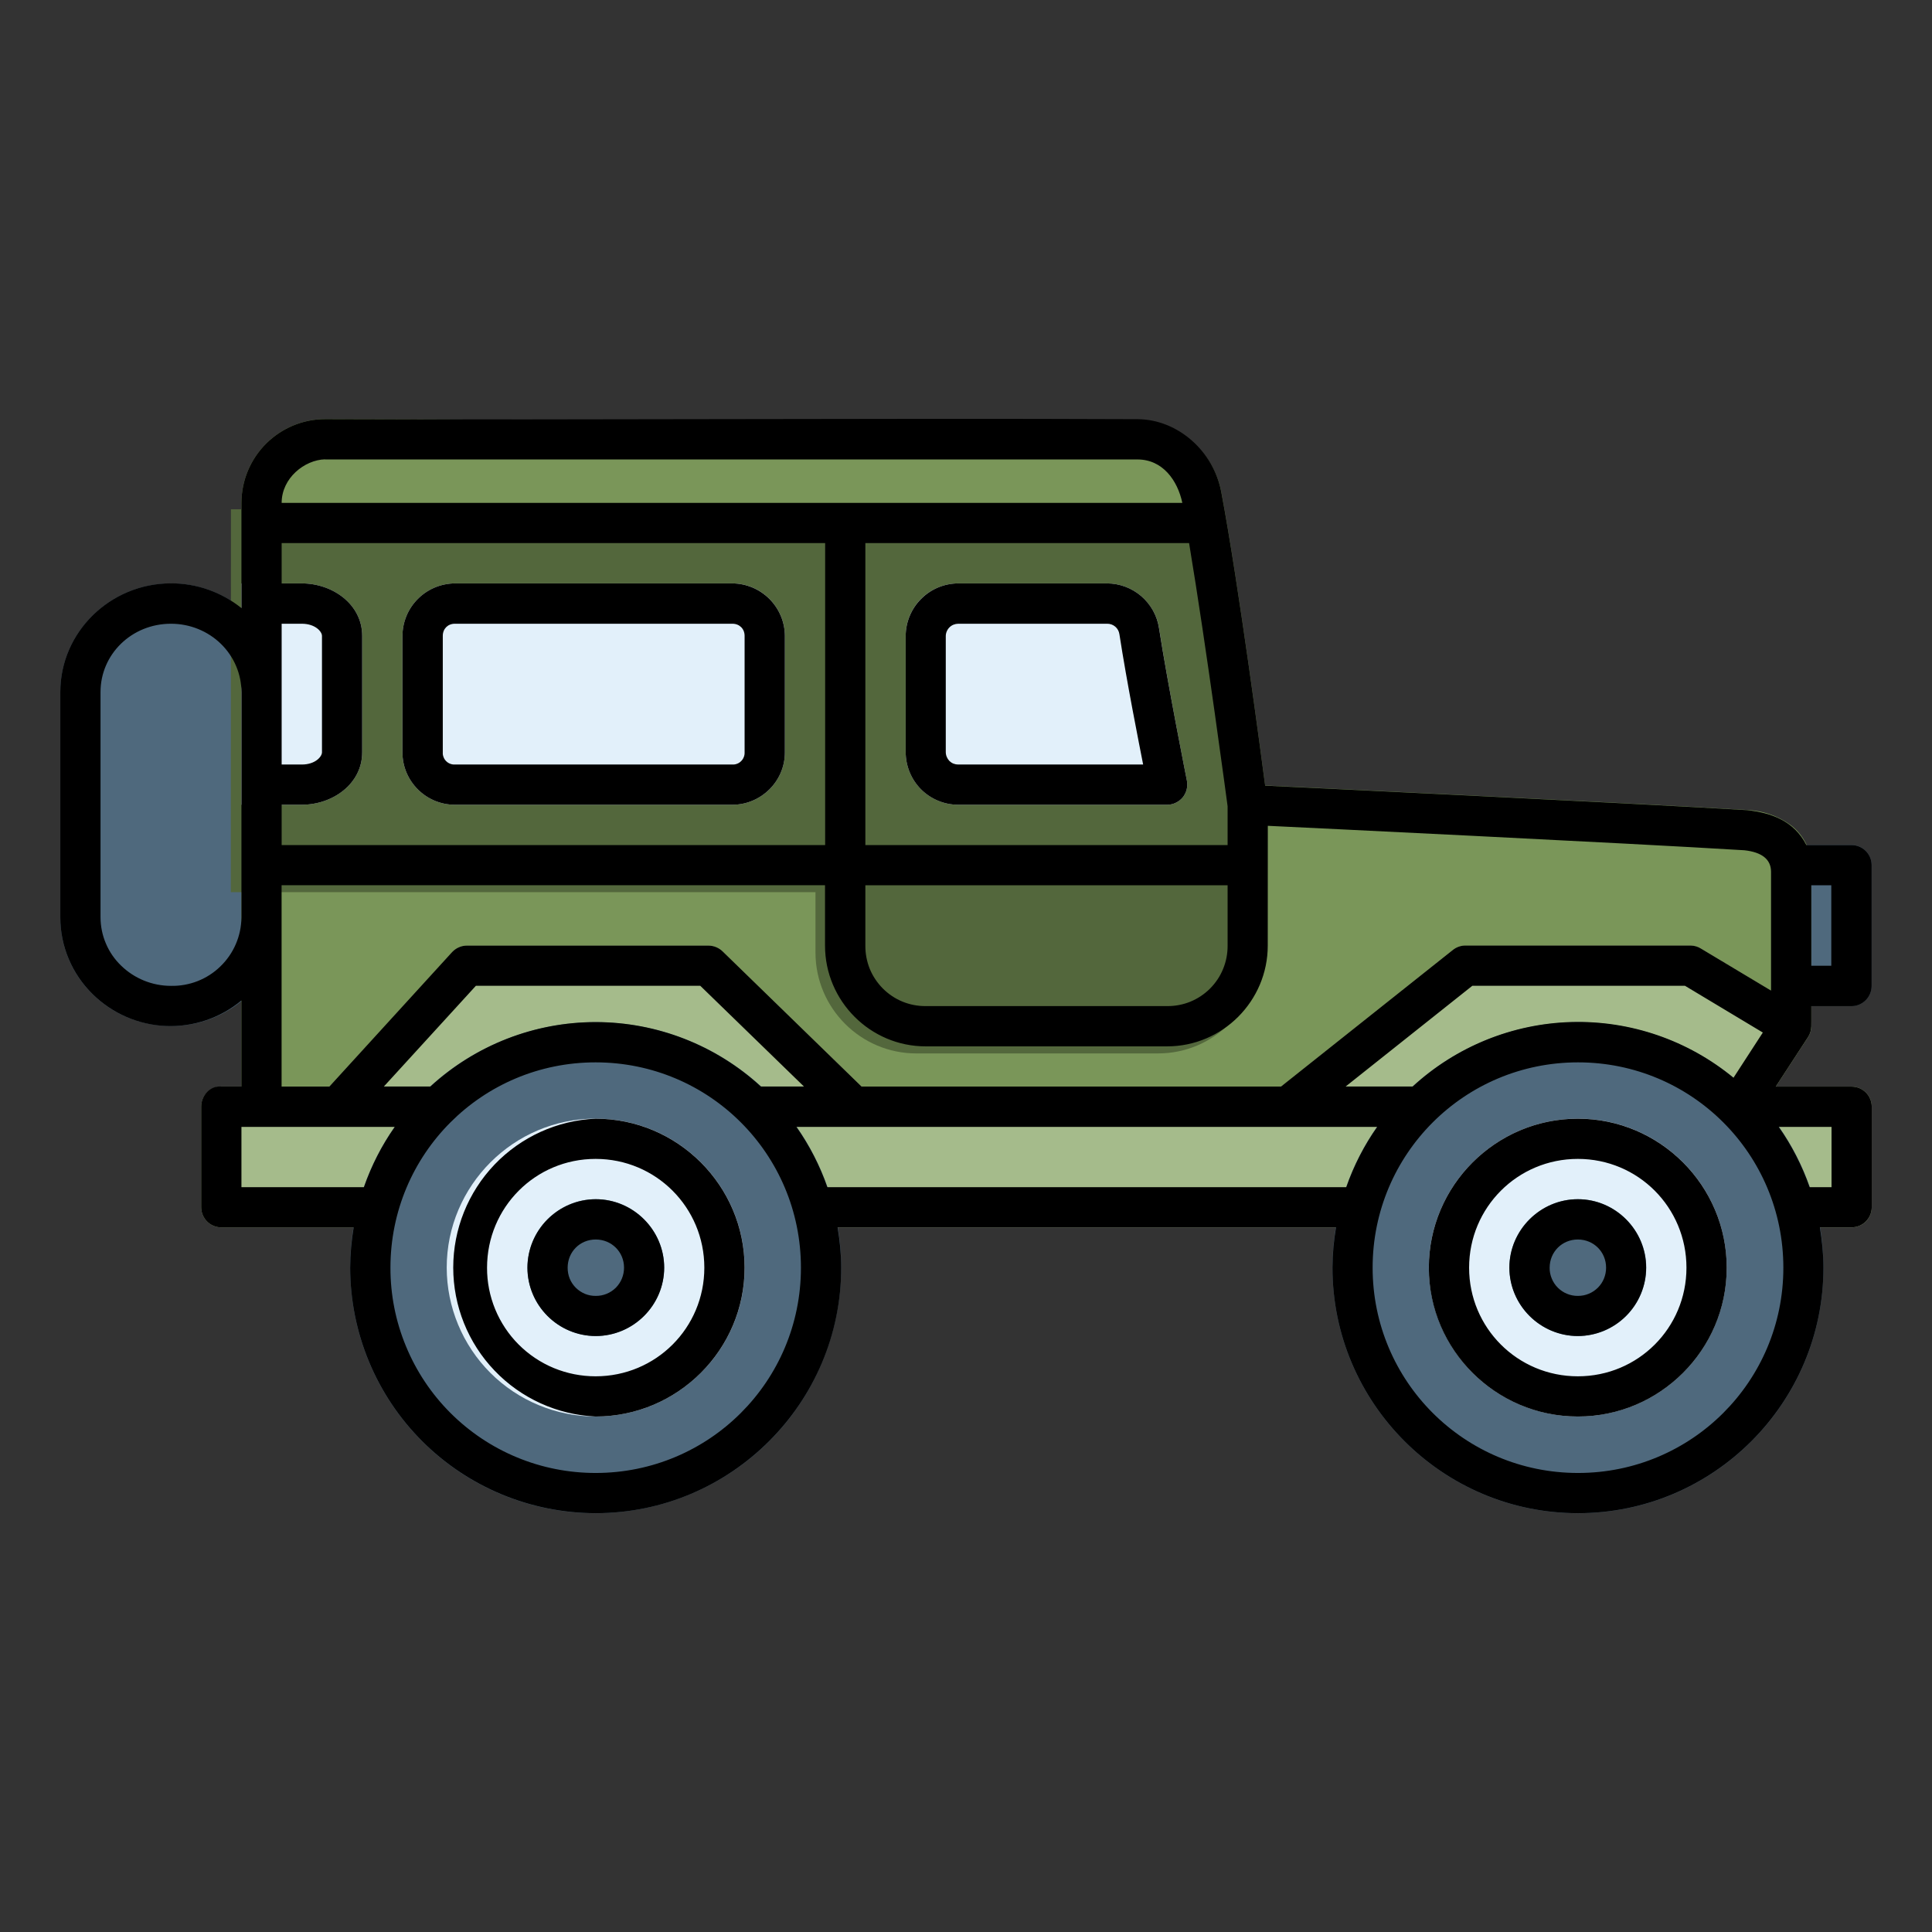 <svg width="32" height="32" viewBox="0 0 32 32" fill="none" xmlns="http://www.w3.org/2000/svg">
    <rect x="0" y="0" width="32" height="32" fill="#333333" stroke="none"/>
    <path fill-rule="evenodd" clip-rule="evenodd" d="M2.832 9.663C1.828 9.663 0.999 10.468 0.999 11.462V15.198C0.999 15.676 1.193 16.135 1.538 16.471C1.882 16.809 2.348 16.995 2.832 16.995C3.837 16.995 4.665 16.192 4.665 15.198V11.465C4.665 10.986 4.471 10.524 4.127 10.187C3.781 9.85 3.316 9.662 2.832 9.663ZM29.666 13.997C29.577 13.997 29.493 14.033 29.43 14.095C29.368 14.158 29.333 14.242 29.333 14.331V16.329C29.333 16.373 29.341 16.416 29.358 16.457C29.374 16.497 29.399 16.534 29.43 16.565C29.461 16.596 29.497 16.621 29.538 16.638C29.578 16.655 29.622 16.664 29.666 16.664H30.667C30.711 16.664 30.754 16.655 30.795 16.638C30.835 16.621 30.872 16.596 30.903 16.565C30.934 16.534 30.958 16.497 30.975 16.457C30.991 16.416 31 16.373 31 16.329V14.328C30.999 14.24 30.964 14.156 30.902 14.094C30.84 14.031 30.755 13.996 30.667 13.996L29.666 13.997Z" fill="#4F697D"/>
    <path fill-rule="evenodd" clip-rule="evenodd" d="M5.387 6.941C5.02 6.942 4.667 7.088 4.407 7.348C4.147 7.608 4 7.96 3.999 8.327V18.328C3.999 18.372 4.007 18.416 4.024 18.456C4.041 18.497 4.065 18.534 4.097 18.565C4.128 18.596 4.165 18.621 4.205 18.638C4.246 18.655 4.29 18.663 4.334 18.663H28.8C28.855 18.662 28.91 18.648 28.958 18.621C29.006 18.594 29.047 18.556 29.077 18.509L29.947 17.176C29.982 17.122 30.001 17.059 30.001 16.994V14.329C29.997 14.197 29.964 14.067 29.902 13.95C29.84 13.834 29.753 13.732 29.645 13.655C29.437 13.508 29.19 13.425 28.935 13.416C26.869 13.291 21.335 13.029 20.955 13.01C20.91 12.67 20.515 9.659 20.227 8.141C20.164 7.819 19.992 7.529 19.74 7.32C19.488 7.111 19.171 6.996 18.843 6.994H18.841L5.387 6.941Z" fill="#7A9659"/>
    <path d="M3.823 14.777H13.507V15.777C13.507 16.697 14.256 17.448 15.176 17.448H19.182C20.102 17.448 20.852 16.697 20.852 15.777V13.442C20.852 13.426 20.852 13.411 20.849 13.395L20.181 8.721C20.17 8.641 20.13 8.568 20.069 8.516C20.008 8.463 19.93 8.434 19.85 8.435H3.825L3.823 14.777Z" fill="#53673C"/>
    <path fill-rule="evenodd" clip-rule="evenodd" d="M7.735 15.662C7.689 15.662 7.643 15.672 7.601 15.691C7.559 15.709 7.521 15.737 7.49 15.771L5.357 18.104C5.313 18.152 5.285 18.211 5.275 18.275C5.264 18.338 5.273 18.404 5.299 18.463C5.325 18.522 5.367 18.572 5.421 18.607C5.475 18.643 5.538 18.662 5.602 18.662H14.137C14.203 18.662 14.268 18.642 14.322 18.604C14.377 18.567 14.419 18.514 14.444 18.453C14.469 18.391 14.475 18.324 14.461 18.259C14.447 18.194 14.415 18.135 14.367 18.089L11.968 15.758C11.906 15.697 11.823 15.663 11.735 15.662H7.735ZM24.27 15.662C24.194 15.662 24.12 15.688 24.06 15.736L21.128 18.069C21.073 18.112 21.033 18.171 21.014 18.238C20.994 18.305 20.996 18.376 21.019 18.441C21.042 18.507 21.085 18.564 21.142 18.604C21.199 18.644 21.267 18.665 21.337 18.665H28.8C28.855 18.664 28.91 18.65 28.958 18.623C29.006 18.596 29.047 18.558 29.077 18.511L29.946 17.178C29.971 17.14 29.987 17.098 29.995 17.054C30.003 17.01 30.001 16.965 29.991 16.921C29.981 16.878 29.962 16.837 29.936 16.8C29.91 16.764 29.876 16.734 29.838 16.711L28.175 15.711C28.123 15.679 28.064 15.662 28.003 15.661L24.27 15.662Z" fill="#A5BB8B"/>
    <path fill-rule="evenodd" clip-rule="evenodd" d="M3.666 17.996C3.578 17.996 3.493 18.031 3.431 18.093C3.368 18.156 3.333 18.24 3.332 18.329V19.994C3.332 20.038 3.341 20.082 3.357 20.122C3.374 20.163 3.399 20.2 3.43 20.231C3.461 20.262 3.497 20.287 3.538 20.304C3.579 20.321 3.622 20.329 3.666 20.329H30.67C30.713 20.329 30.757 20.32 30.797 20.303C30.838 20.287 30.874 20.262 30.905 20.231C30.936 20.2 30.961 20.163 30.977 20.122C30.994 20.081 31.002 20.038 31.002 19.994V18.33C31.002 18.242 30.967 18.157 30.904 18.095C30.842 18.033 30.758 17.998 30.67 17.997L3.666 17.996Z" fill="#A5BB8B"/>
    <path fill-rule="evenodd" clip-rule="evenodd" d="M3.999 13.329H4.998C5.511 13.329 5.999 12.982 5.999 12.46V10.532C5.999 10.011 5.511 9.663 4.998 9.663H3.999V13.329ZM15.871 9.663C15.757 9.663 15.644 9.686 15.538 9.73C15.432 9.774 15.336 9.838 15.255 9.919C15.175 10 15.111 10.097 15.067 10.202C15.023 10.308 15.001 10.422 15.001 10.536V12.456C15.001 12.687 15.092 12.909 15.255 13.072C15.418 13.236 15.639 13.329 15.87 13.329H19.334C19.383 13.329 19.431 13.318 19.475 13.296C19.52 13.275 19.559 13.245 19.59 13.207C19.621 13.168 19.643 13.124 19.655 13.076C19.667 13.029 19.668 12.979 19.659 12.931C19.659 12.931 19.34 11.329 19.198 10.404C19.166 10.198 19.061 10.011 18.904 9.875C18.746 9.739 18.545 9.664 18.337 9.663H15.871Z" fill="#E2F0FA"/>
    <path d="M7.533 9.663C7.303 9.665 7.083 9.757 6.921 9.92C6.758 10.082 6.667 10.303 6.666 10.532V12.464C6.666 12.939 7.056 13.329 7.533 13.329H12.131C12.606 13.329 13 12.939 13 12.464V10.531C12.999 10.301 12.906 10.081 12.744 9.919C12.581 9.756 12.361 9.664 12.131 9.663H7.533Z" fill="#E2F0FA"/>
    <path fill-rule="evenodd" clip-rule="evenodd" d="M26.137 16.93C27.215 16.931 28.248 17.36 29.01 18.122C29.773 18.885 30.201 19.918 30.202 20.997C30.202 23.239 28.379 25.064 26.137 25.064C23.894 25.064 22.07 23.238 22.07 20.997C22.072 19.918 22.501 18.885 23.263 18.123C24.025 17.36 25.059 16.931 26.137 16.93ZM9.865 16.93C10.943 16.931 11.977 17.36 12.739 18.122C13.502 18.885 13.931 19.918 13.933 20.997C13.931 22.075 13.502 23.109 12.74 23.872C11.977 24.634 10.943 25.063 9.865 25.064C8.787 25.063 7.753 24.634 6.991 23.871C6.229 23.108 5.801 22.075 5.8 20.997C5.801 19.919 6.23 18.885 6.992 18.123C7.754 17.36 8.787 16.931 9.865 16.93Z" fill="#4F697D"/>
    <path fill-rule="evenodd" clip-rule="evenodd" d="M9.865 18.528C11.223 18.528 12.334 19.637 12.334 20.998C12.334 22.355 11.223 23.462 9.865 23.462C9.211 23.461 8.585 23.201 8.122 22.739C7.66 22.276 7.4 21.65 7.399 20.996C7.399 19.638 8.507 18.528 9.865 18.528Z" fill="#E2F0FA"/>
    <path fill-rule="evenodd" clip-rule="evenodd" d="M9.867 19.862C10.489 19.862 11.001 20.374 11.001 20.996C11 21.296 10.88 21.584 10.667 21.796C10.455 22.008 10.167 22.128 9.867 22.129C9.567 22.127 9.28 22.008 9.068 21.796C8.856 21.583 8.737 21.296 8.736 20.996C8.736 20.374 9.245 19.862 9.867 19.862Z" fill="#4F697D"/>
    <path fill-rule="evenodd" clip-rule="evenodd" d="M26.134 18.528C27.494 18.528 28.6 19.637 28.6 20.998C28.599 21.651 28.338 22.277 27.876 22.739C27.414 23.201 26.788 23.461 26.134 23.462C25.48 23.461 24.854 23.201 24.391 22.739C23.929 22.277 23.668 21.65 23.666 20.996C23.666 19.638 24.776 18.528 26.136 18.528H26.134Z" fill="#E2F0FA"/>
    <path fill-rule="evenodd" clip-rule="evenodd" d="M26.134 19.862C26.756 19.862 27.267 20.374 27.267 20.996C27.266 21.296 27.146 21.584 26.934 21.796C26.722 22.008 26.434 22.128 26.134 22.129C25.834 22.128 25.546 22.008 25.334 21.796C25.122 21.584 25.002 21.296 25 20.996C25 20.374 25.513 19.862 26.134 19.862Z" fill="#4F697D"/>
    <path fill-rule="evenodd" clip-rule="evenodd" d="M5.387 6.942C5.019 6.942 4.667 7.089 4.407 7.348C4.147 7.608 4 7.96 3.999 8.328V10.072C3.668 9.806 3.257 9.661 2.832 9.662C1.828 9.662 0.999 10.467 0.999 11.461V15.196C0.999 15.675 1.194 16.134 1.538 16.47C1.863 16.788 2.295 16.975 2.749 16.994C3.204 17.012 3.649 16.862 3.999 16.571V17.996H3.632C3.468 17.996 3.332 18.157 3.332 18.328V19.994C3.332 20.179 3.481 20.33 3.666 20.329H5.858C5.821 20.549 5.801 20.773 5.8 20.997C5.802 22.074 6.23 23.108 6.992 23.87C7.754 24.632 8.787 25.061 9.865 25.063C12.107 25.063 13.933 23.237 13.933 20.995C13.933 20.769 13.909 20.547 13.873 20.328H22.129C22.091 20.548 22.071 20.772 22.07 20.995C22.07 23.238 23.895 25.063 26.137 25.063C28.378 25.063 30.202 23.237 30.202 20.995C30.202 20.769 30.178 20.547 30.143 20.328H30.67C30.854 20.328 31.002 20.178 31.002 19.994V18.331C31.002 18.243 30.967 18.158 30.905 18.096C30.842 18.033 30.758 17.998 30.67 17.998H29.412L29.946 17.179C29.982 17.125 30 17.062 30.001 16.998V16.665H30.668C30.851 16.664 31 16.514 31 16.33V14.329C31 14.241 30.965 14.157 30.902 14.094C30.84 14.032 30.755 13.997 30.667 13.997H29.919C29.717 13.596 29.334 13.461 28.935 13.419C26.869 13.294 21.335 13.031 20.955 13.013C20.91 12.672 20.515 9.662 20.227 8.144C20.101 7.481 19.516 6.947 18.843 6.943C14.358 6.924 9.873 6.959 5.387 6.942ZM5.385 7.61H18.84C19.259 7.61 19.505 7.959 19.583 8.329H4.665C4.665 7.917 5.046 7.617 5.383 7.608L5.385 7.61ZM4.665 8.995H13.667V13.997H4.665V13.329H4.998C5.512 13.329 5.999 12.982 5.999 12.46V10.532C5.999 10.011 5.512 9.663 4.998 9.663H4.665V8.995ZM14.333 8.995H19.695C19.98 10.705 20.329 13.325 20.333 13.354V13.997H14.333V8.995ZM7.533 9.663C7.303 9.665 7.083 9.757 6.921 9.92C6.758 10.082 6.667 10.303 6.666 10.532V12.464C6.666 12.939 7.056 13.329 7.533 13.329H12.131C12.606 13.329 13 12.939 13 12.464V10.532C12.999 10.302 12.906 10.082 12.744 9.92C12.581 9.757 12.361 9.665 12.131 9.663H7.533ZM15.871 9.663C15.64 9.664 15.419 9.756 15.256 9.92C15.093 10.084 15.001 10.305 15.001 10.536V12.456C15.001 12.687 15.092 12.909 15.255 13.073C15.418 13.236 15.639 13.329 15.87 13.329H19.334C19.383 13.329 19.431 13.318 19.475 13.296C19.52 13.275 19.558 13.245 19.59 13.207C19.621 13.168 19.643 13.124 19.655 13.076C19.667 13.029 19.668 12.979 19.659 12.931C19.659 12.931 19.34 11.329 19.197 10.404C19.166 10.198 19.061 10.011 18.904 9.875C18.746 9.739 18.545 9.664 18.337 9.663H15.871ZM2.832 10.331C3.145 10.331 3.442 10.452 3.66 10.665C3.878 10.879 3.999 11.166 3.999 11.465V15.198C3.997 15.349 3.966 15.498 3.906 15.637C3.846 15.776 3.76 15.901 3.651 16.006C3.543 16.112 3.415 16.194 3.274 16.25C3.133 16.305 2.983 16.332 2.832 16.329C2.523 16.329 2.227 16.209 2.006 15.994C1.899 15.891 1.813 15.767 1.755 15.63C1.696 15.493 1.666 15.346 1.665 15.198V11.462C1.665 10.836 2.181 10.331 2.832 10.331ZM4.665 10.331H4.998C5.223 10.331 5.333 10.462 5.333 10.532V12.46C5.333 12.532 5.223 12.663 4.998 12.663H4.665V10.331ZM7.533 10.331H12.131C12.248 10.331 12.333 10.415 12.333 10.532V12.464C12.334 12.49 12.329 12.517 12.319 12.541C12.309 12.566 12.294 12.589 12.275 12.607C12.256 12.626 12.234 12.641 12.209 12.65C12.184 12.66 12.158 12.664 12.131 12.663H7.534C7.507 12.664 7.481 12.66 7.456 12.65C7.431 12.641 7.409 12.626 7.39 12.607C7.371 12.589 7.356 12.566 7.347 12.541C7.337 12.517 7.332 12.49 7.334 12.464V10.532C7.334 10.415 7.417 10.331 7.534 10.331H7.533ZM15.871 10.331H18.337C18.386 10.33 18.434 10.347 18.472 10.379C18.51 10.411 18.534 10.456 18.541 10.505C18.666 11.313 18.861 12.289 18.934 12.663H15.871C15.844 12.663 15.818 12.658 15.792 12.648C15.767 12.638 15.745 12.623 15.725 12.604C15.687 12.564 15.665 12.511 15.665 12.456V10.536C15.665 10.482 15.688 10.429 15.726 10.391C15.765 10.352 15.817 10.332 15.871 10.331ZM20.999 13.678C21.582 13.706 26.883 13.96 28.893 14.083C29.183 14.115 29.334 14.234 29.334 14.44V16.407L28.175 15.712C28.123 15.679 28.064 15.662 28.003 15.661H24.27C24.194 15.661 24.12 15.688 24.06 15.737L21.217 17.997H14.271L11.969 15.758C11.906 15.697 11.823 15.663 11.735 15.662H7.735C7.689 15.662 7.643 15.671 7.601 15.69C7.558 15.708 7.52 15.736 7.488 15.77L5.455 17.997H4.664V14.662H13.665V15.662C13.665 16.58 14.414 17.331 15.331 17.331H19.332C20.249 17.331 20.998 16.58 20.998 15.662L20.999 13.678ZM14.333 14.663H20.333V15.662C20.334 15.794 20.309 15.925 20.259 16.047C20.21 16.169 20.136 16.279 20.043 16.373C19.95 16.466 19.839 16.54 19.718 16.59C19.596 16.64 19.465 16.665 19.334 16.664H15.332C15.201 16.665 15.07 16.64 14.948 16.59C14.826 16.54 14.716 16.466 14.623 16.373C14.53 16.279 14.456 16.169 14.406 16.047C14.357 15.925 14.332 15.794 14.333 15.662V14.663ZM30.001 14.663H30.332V15.996H30.001V14.663ZM7.882 16.328H11.599L13.316 17.996H12.602C11.856 17.31 10.879 16.929 9.866 16.929C8.852 16.929 7.876 17.31 7.129 17.996H6.358L7.882 16.328ZM24.386 16.328H27.909L29.198 17.102L28.712 17.851C27.958 17.229 27.005 16.901 26.028 16.928C25.052 16.955 24.118 17.334 23.399 17.996H22.288L24.386 16.328ZM9.865 17.596C11.747 17.596 13.266 19.114 13.266 20.998C13.266 22.879 11.747 24.397 9.865 24.397C9.418 24.397 8.976 24.31 8.563 24.139C8.15 23.968 7.776 23.718 7.46 23.402C7.144 23.086 6.894 22.711 6.724 22.298C6.553 21.886 6.466 21.443 6.467 20.997C6.467 19.114 7.984 17.596 9.865 17.596ZM26.137 17.596C28.019 17.596 29.538 19.114 29.538 20.998C29.538 22.879 28.019 24.397 26.137 24.397C24.255 24.397 22.735 22.879 22.735 20.997C22.735 19.114 24.256 17.596 26.137 17.596ZM9.865 18.529C9.23 18.557 8.63 18.83 8.191 19.289C7.752 19.749 7.507 20.36 7.507 20.995C7.507 21.631 7.752 22.242 8.191 22.701C8.63 23.161 9.23 23.433 9.865 23.462C11.224 23.462 12.333 22.355 12.333 20.997C12.333 19.639 11.224 18.529 9.865 18.529ZM26.134 18.529C24.776 18.529 23.666 19.637 23.666 20.998C23.666 22.358 24.776 23.462 26.135 23.462C27.494 23.462 28.6 22.355 28.6 20.997C28.6 19.639 27.494 18.529 26.134 18.529ZM3.999 18.665H6.539C6.324 18.97 6.153 19.305 6.028 19.663H3.999V18.665ZM13.191 18.665H22.811C22.596 18.97 22.424 19.305 22.299 19.663H13.703C13.579 19.308 13.407 18.972 13.191 18.665ZM29.461 18.665H30.336V19.663H29.973C29.847 19.305 29.676 18.97 29.461 18.665ZM9.865 19.195C10.864 19.195 11.666 19.999 11.666 20.997C11.666 21.994 10.864 22.796 9.865 22.796C9.628 22.796 9.394 22.75 9.175 22.66C8.957 22.57 8.758 22.437 8.591 22.27C8.424 22.103 8.292 21.904 8.202 21.686C8.112 21.467 8.066 21.233 8.067 20.997C8.067 19.999 8.867 19.195 9.865 19.195ZM26.134 19.195C27.133 19.195 27.933 19.999 27.933 20.997C27.933 21.994 27.133 22.796 26.134 22.796C25.136 22.796 24.333 21.994 24.333 20.997C24.333 19.999 25.136 19.195 26.134 19.195ZM9.867 19.863C9.567 19.864 9.28 19.985 9.068 20.197C8.856 20.409 8.737 20.697 8.736 20.997C8.736 21.619 9.245 22.129 9.867 22.129C10.489 22.129 11.001 21.619 11.001 20.997C11.001 20.374 10.489 19.863 9.867 19.863ZM26.134 19.863C25.513 19.863 25 20.374 25 20.997C25 21.619 25.513 22.129 26.134 22.129C26.434 22.128 26.721 22.008 26.933 21.796C27.145 21.584 27.265 21.297 27.265 20.997C27.265 20.374 26.756 19.863 26.134 19.863ZM9.867 20.53C10.129 20.53 10.336 20.735 10.336 20.997C10.336 21.058 10.324 21.119 10.301 21.176C10.278 21.233 10.243 21.285 10.2 21.329C10.156 21.372 10.104 21.407 10.047 21.43C9.99 21.453 9.929 21.465 9.867 21.464C9.806 21.465 9.745 21.453 9.688 21.43C9.632 21.406 9.58 21.372 9.537 21.329C9.493 21.285 9.459 21.234 9.436 21.177C9.413 21.12 9.402 21.059 9.402 20.998C9.402 20.735 9.605 20.53 9.867 20.53ZM26.134 20.53C26.396 20.53 26.602 20.735 26.602 20.997C26.602 21.058 26.59 21.119 26.567 21.176C26.544 21.233 26.51 21.284 26.466 21.328C26.423 21.371 26.371 21.406 26.314 21.429C26.258 21.453 26.197 21.464 26.135 21.464C26.074 21.465 26.013 21.453 25.956 21.43C25.899 21.407 25.847 21.372 25.803 21.329C25.76 21.286 25.725 21.234 25.702 21.177C25.678 21.12 25.666 21.059 25.667 20.998C25.667 20.735 25.873 20.53 26.134 20.53Z" fill="black"/>
</svg>
